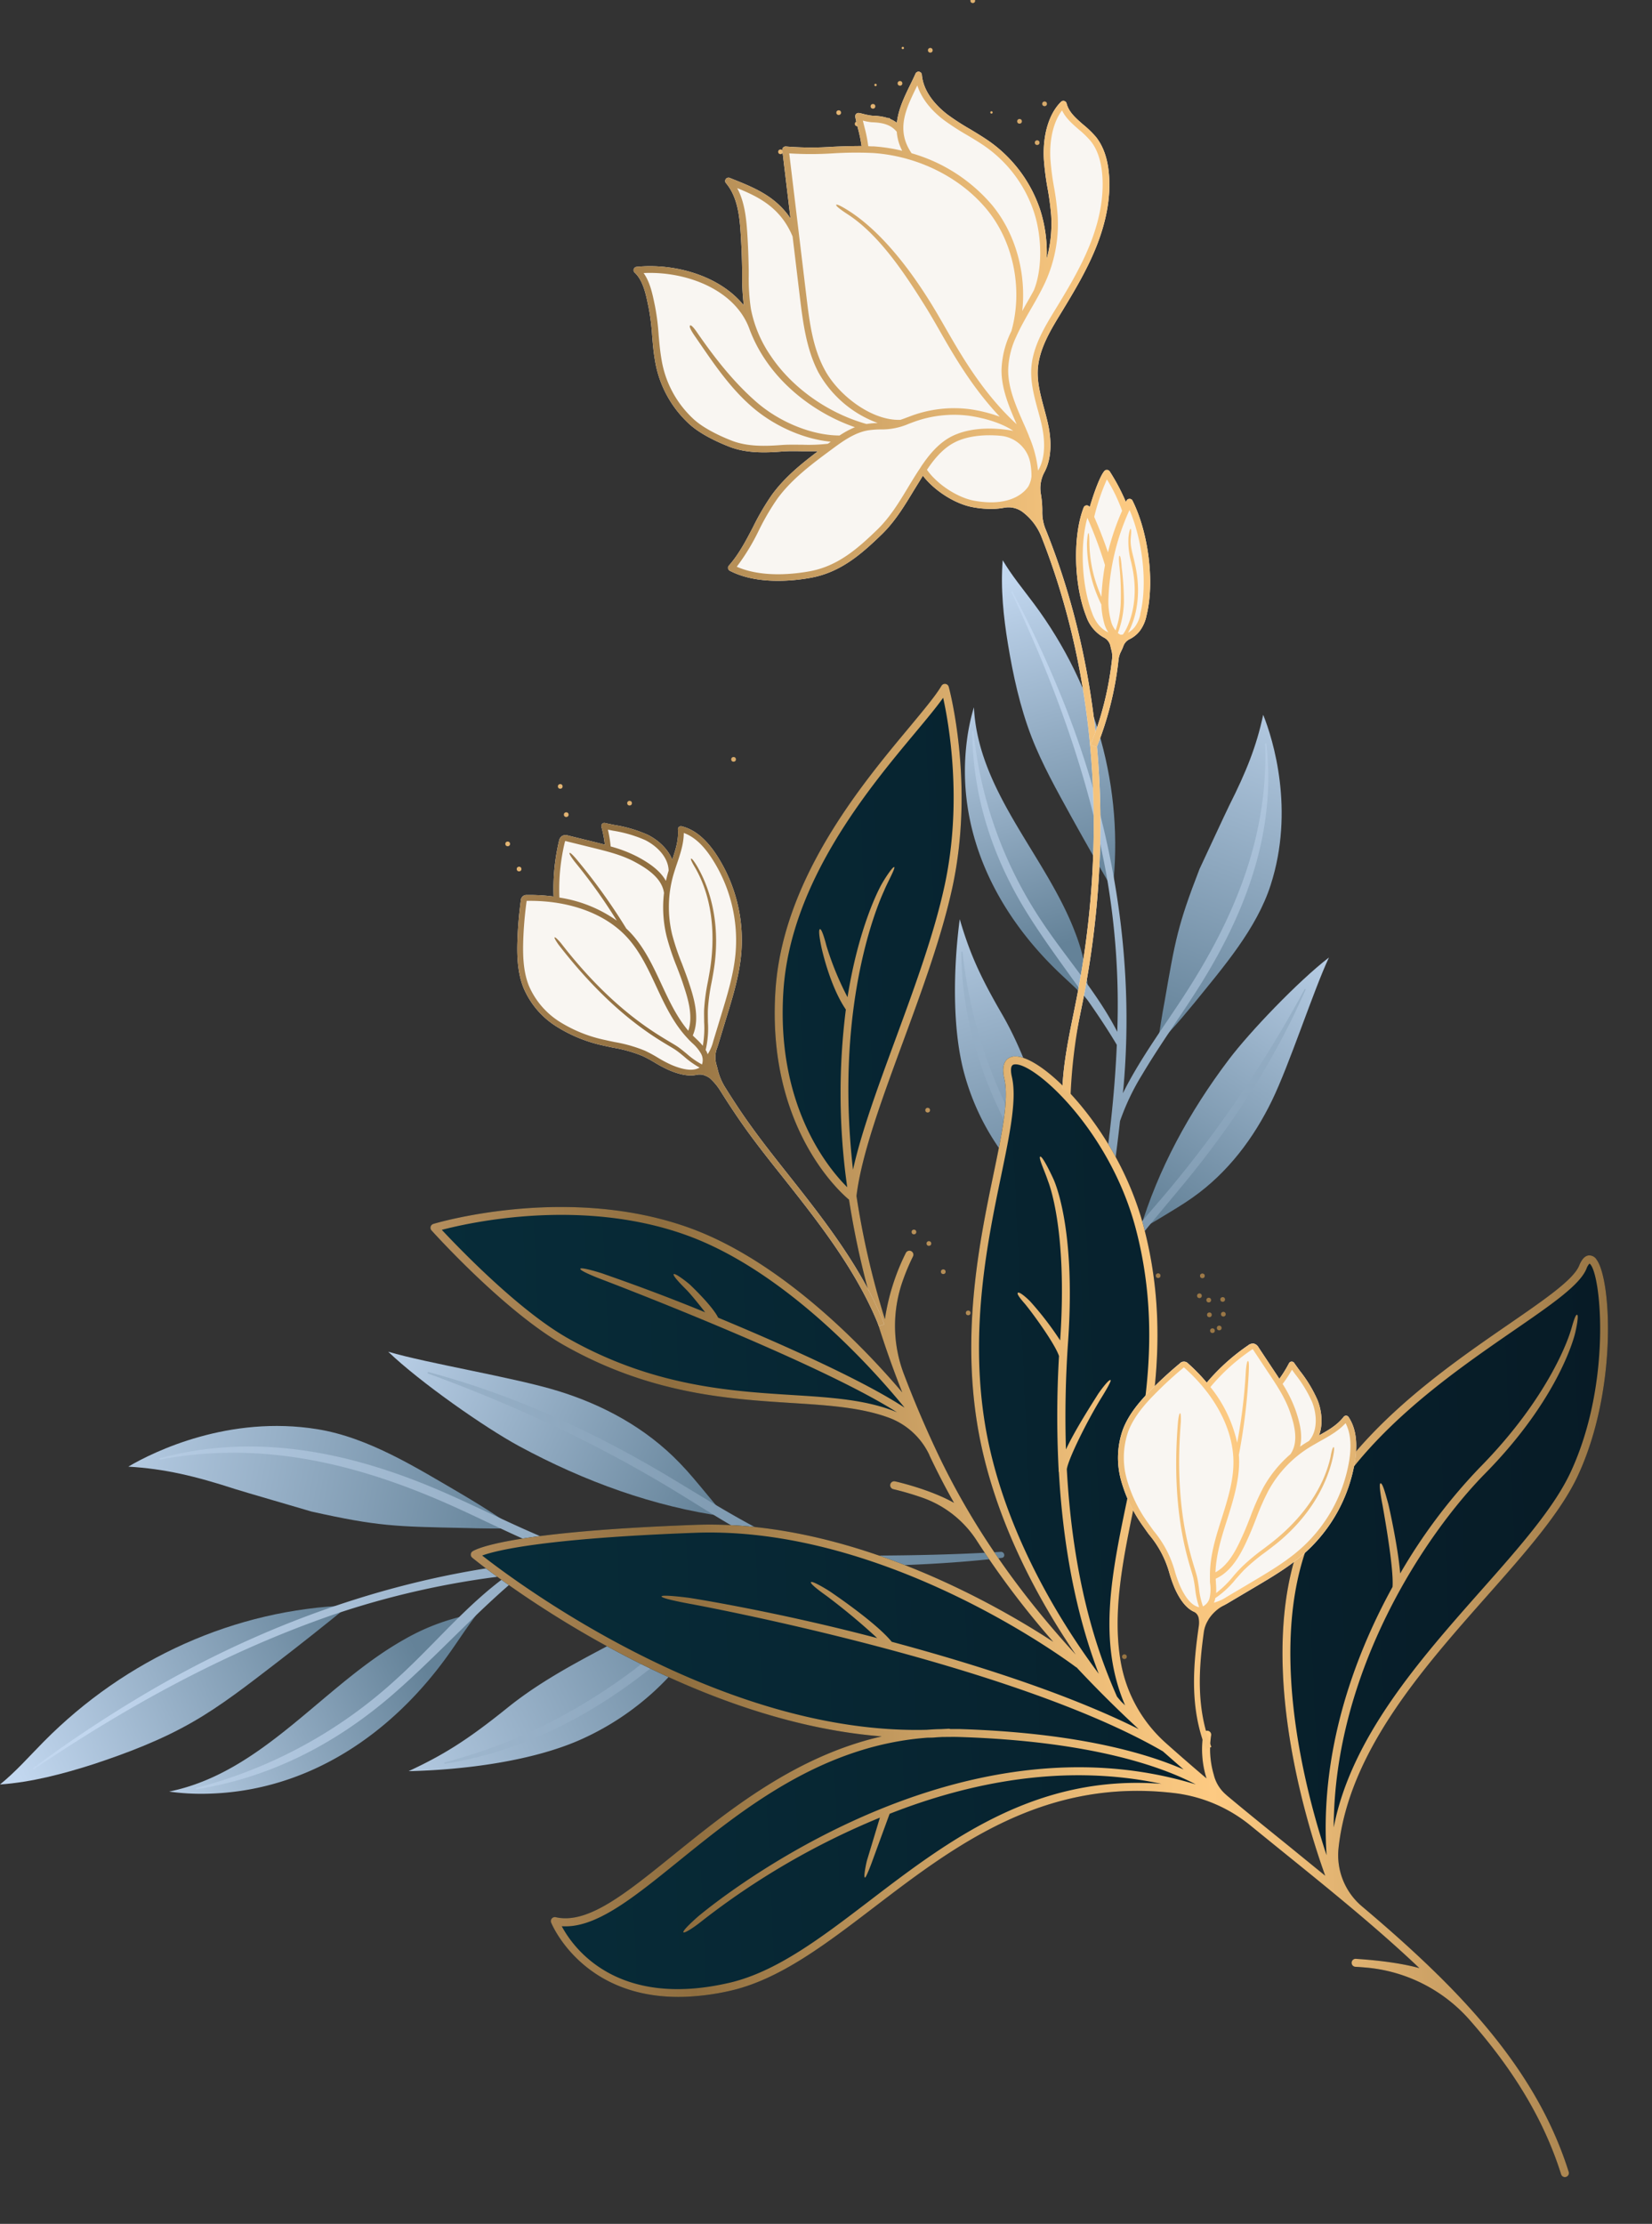 <svg id="Header_BG" data-name="Header BG" xmlns="http://www.w3.org/2000/svg" xmlns:xlink="http://www.w3.org/1999/xlink" viewBox="0 0 547 736"><rect x="0" y="0" width="547" height="736" fill="#333333" stroke="none"/><defs><style>.cls-1{fill:url(#linear-gradient);}.cls-2{fill:url(#linear-gradient-2);}.cls-3{fill:url(#linear-gradient-3);}.cls-4{fill:url(#linear-gradient-4);}.cls-5{fill:url(#linear-gradient-5);}.cls-6{fill:url(#linear-gradient-6);}.cls-7{fill:url(#linear-gradient-7);}.cls-8{fill:url(#linear-gradient-8);}.cls-9{fill:url(#linear-gradient-9);}.cls-10{fill:url(#linear-gradient-10);}.cls-11{fill:url(#linear-gradient-11);}.cls-12{fill:url(#linear-gradient-12);}.cls-13{fill:url(#linear-gradient-13);}.cls-14{fill:url(#linear-gradient-14);}.cls-15{fill:url(#linear-gradient-15);}.cls-16{fill:url(#linear-gradient-16);}.cls-17{fill:url(#linear-gradient-17);}.cls-18{fill:url(#linear-gradient-18);}.cls-19{fill:url(#linear-gradient-19);}.cls-20{fill:url(#linear-gradient-20);}.cls-21{fill:url(#linear-gradient-21);}.cls-22{fill:url(#linear-gradient-22);}.cls-23{fill:url(#linear-gradient-23);}.cls-24{fill:url(#linear-gradient-24);}.cls-25{fill:url(#linear-gradient-25);}.cls-26{fill:url(#linear-gradient-26);}.cls-27{fill:url(#linear-gradient-27);}.cls-28{fill:url(#linear-gradient-28);}.cls-29{fill:url(#linear-gradient-29);}.cls-30{fill:url(#linear-gradient-30);}.cls-31{fill:url(#linear-gradient-31);}.cls-32{fill:url(#linear-gradient-32);}.cls-33{fill:url(#linear-gradient-33);}.cls-34{fill:url(#linear-gradient-34);}.cls-35{fill:url(#linear-gradient-35);}.cls-36{fill:url(#linear-gradient-36);}.cls-37{fill:url(#linear-gradient-37);}.cls-38{fill:url(#linear-gradient-38);}.cls-39{fill:url(#linear-gradient-39);}.cls-40{fill:url(#linear-gradient-40);}.cls-41{fill:url(#linear-gradient-41);}.cls-42{fill:url(#linear-gradient-42);}.cls-43{fill:url(#linear-gradient-43);}.cls-44{fill:url(#linear-gradient-44);}.cls-45{fill:url(#linear-gradient-45);}.cls-46{fill:url(#linear-gradient-46);}.cls-47{fill:url(#linear-gradient-47);}.cls-48{fill:url(#linear-gradient-48);}.cls-49{fill:url(#linear-gradient-49);}.cls-50{fill:url(#linear-gradient-50);}.cls-51{fill:url(#linear-gradient-51);}.cls-52{fill:url(#linear-gradient-52);}.cls-53{fill:url(#linear-gradient-53);}.cls-54{fill:url(#linear-gradient-54);}.cls-55{fill:url(#linear-gradient-55);}.cls-56{fill:url(#linear-gradient-56);}.cls-57{fill:url(#linear-gradient-57);}.cls-58{fill:url(#linear-gradient-58);}.cls-59{fill:url(#linear-gradient-59);}.cls-60{fill:url(#linear-gradient-60);}.cls-61{fill:url(#linear-gradient-61);}.cls-62{fill:url(#linear-gradient-62);}.cls-63{fill:url(#linear-gradient-63);}.cls-64{fill:url(#linear-gradient-64);}.cls-65{fill:url(#linear-gradient-65);}.cls-66{fill:url(#linear-gradient-66);}.cls-67{fill:url(#linear-gradient-67);}.cls-68{fill:url(#linear-gradient-68);}.cls-69{fill:url(#linear-gradient-69);}.cls-70{fill:#f9f6f2;}.cls-71{fill:url(#linear-gradient-70);}.cls-72{fill:url(#linear-gradient-71);}.cls-73{fill:url(#linear-gradient-72);}.cls-74{fill:url(#linear-gradient-73);}</style><linearGradient id="linear-gradient" x1="-504.54" y1="-399.42" x2="588.86" y2="239.83" gradientTransform="translate(-10.03 -26.51)" gradientUnits="userSpaceOnUse"><stop offset="0" stop-color="#b48e5d"/><stop offset="0.19" stop-color="#8f6e3f"/><stop offset="0.38" stop-color="#c79d61"/><stop offset="0.54" stop-color="#eebe79"/><stop offset="0.63" stop-color="#fdca82"/><stop offset="0.7" stop-color="#ebbb77"/><stop offset="0.86" stop-color="#be955c"/><stop offset="1" stop-color="#8f6e3f"/></linearGradient><linearGradient id="linear-gradient-2" x1="-495.41" y1="-414.97" x2="597.95" y2="224.26" gradientTransform="translate(-10.44 -27.43)" xlink:href="#linear-gradient"/><linearGradient id="linear-gradient-3" x1="-493.13" y1="-408.88" x2="600.17" y2="230.31" gradientTransform="translate(-10.17 -27.53)" xlink:href="#linear-gradient"/><linearGradient id="linear-gradient-4" x1="-500.78" y1="-401.41" x2="592.55" y2="237.8" gradientTransform="translate(-9.83 -27.2)" xlink:href="#linear-gradient"/><linearGradient id="linear-gradient-5" x1="-104.73" y1="-169.64" x2="441.95" y2="149.97" gradientTransform="translate(-9.97 -26.93)" xlink:href="#linear-gradient"/><linearGradient id="linear-gradient-6" x1="-101.06" y1="-165.65" x2="445.61" y2="153.96" gradientTransform="translate(-9.79 -27.1)" xlink:href="#linear-gradient"/><linearGradient id="linear-gradient-7" x1="-97.74" y1="-164.2" x2="448.99" y2="155.44" gradientTransform="translate(-9.73 -27.25)" xlink:href="#linear-gradient"/><linearGradient id="linear-gradient-8" x1="-97.73" y1="-169.8" x2="448.99" y2="149.83" gradientTransform="translate(-9.98 -27.25)" xlink:href="#linear-gradient"/><linearGradient id="linear-gradient-9" x1="-100.66" y1="-169" x2="446" y2="150.61" gradientTransform="translate(-9.94 -27.11)" xlink:href="#linear-gradient"/><linearGradient id="linear-gradient-10" x1="-101.63" y1="-179.82" x2="445.09" y2="139.81" gradientTransform="translate(-10.43 -27.06)" xlink:href="#linear-gradient"/><linearGradient id="linear-gradient-11" x1="-118.79" y1="-151.28" x2="427.94" y2="168.36" gradientTransform="translate(-9.13 -26.32)" xlink:href="#linear-gradient"/><linearGradient id="linear-gradient-12" x1="-118.36" y1="-148.87" x2="428.31" y2="170.73" gradientTransform="translate(-9.02 -26.34)" xlink:href="#linear-gradient"/><linearGradient id="linear-gradient-13" x1="-122.36" y1="-152.47" x2="424.36" y2="167.16" gradientTransform="translate(-9.18 -26.16)" xlink:href="#linear-gradient"/><linearGradient id="linear-gradient-14" x1="-63.69" y1="-169.02" x2="483.04" y2="150.61" gradientTransform="translate(-9.98 -28.78)" xlink:href="#linear-gradient"/><linearGradient id="linear-gradient-15" x1="-92.02" y1="-191.63" x2="454.65" y2="127.98" gradientTransform="translate(-10.97 -27.48)" xlink:href="#linear-gradient"/><linearGradient id="linear-gradient-16" x1="-86.98" y1="-173.16" x2="459.74" y2="146.48" gradientTransform="translate(-10.14 -27.73)" xlink:href="#linear-gradient"/><linearGradient id="linear-gradient-17" x1="-85.81" y1="-171.23" x2="460.91" y2="148.41" gradientTransform="translate(-10.06 -27.78)" xlink:href="#linear-gradient"/><linearGradient id="linear-gradient-18" x1="-488.18" y1="-427.37" x2="605.2" y2="211.87" gradientTransform="translate(-10.92 -27.89)" xlink:href="#linear-gradient"/><linearGradient id="linear-gradient-19" x1="-494.41" y1="-416.63" x2="598.92" y2="222.58" gradientTransform="translate(-10.38 -27.72)" xlink:href="#linear-gradient"/><linearGradient id="linear-gradient-20" x1="-491.68" y1="-421.24" x2="601.62" y2="217.95" gradientTransform="translate(-9.84 -29.19)" xlink:href="#linear-gradient"/><linearGradient id="linear-gradient-21" x1="-493.47" y1="-418.2" x2="599.84" y2="221" gradientTransform="translate(-9.52 -29.44)" xlink:href="#linear-gradient"/><linearGradient id="linear-gradient-22" x1="-486.51" y1="-430.27" x2="606.9" y2="208.98" gradientTransform="translate(-10.17 -29.56)" xlink:href="#linear-gradient"/><linearGradient id="linear-gradient-23" x1="-477.51" y1="-445.53" x2="615.82" y2="193.68" gradientTransform="translate(-11.64 -28.54)" xlink:href="#linear-gradient"/><linearGradient id="linear-gradient-24" x1="-514.8" y1="-381.74" x2="578.52" y2="257.46" gradientTransform="translate(-9.46 -25.63)" xlink:href="#linear-gradient"/><linearGradient id="linear-gradient-25" x1="-528.27" y1="-358.71" x2="565.06" y2="280.5" gradientTransform="translate(-8.15 -25.53)" xlink:href="#linear-gradient"/><linearGradient id="linear-gradient-26" x1="-504.71" y1="-399" x2="588.62" y2="240.2" gradientTransform="translate(-9.85 -26.78)" xlink:href="#linear-gradient"/><linearGradient id="linear-gradient-27" x1="-504.42" y1="-399.56" x2="588.94" y2="239.67" gradientTransform="translate(-9.79 -26.95)" xlink:href="#linear-gradient"/><linearGradient id="linear-gradient-28" x1="-632.14" y1="-181.17" x2="461.26" y2="458.08" gradientTransform="translate(3.28 -27.11)" xlink:href="#linear-gradient"/><linearGradient id="linear-gradient-29" x1="-622.14" y1="-160.95" x2="471.26" y2="478.29" gradientTransform="translate(0.72 -21.34)" xlink:href="#linear-gradient"/><linearGradient id="linear-gradient-30" x1="-624.92" y1="-156.08" x2="468.41" y2="483.13" gradientTransform="translate(1.1 -21.51)" xlink:href="#linear-gradient"/><linearGradient id="linear-gradient-31" x1="-609.55" y1="-182.49" x2="483.85" y2="456.76" gradientTransform="translate(-0.11 -22.14)" xlink:href="#linear-gradient"/><linearGradient id="linear-gradient-32" x1="-613.25" y1="-176.13" x2="480.14" y2="463.11" gradientTransform="translate(0.31 -22.22)" xlink:href="#linear-gradient"/><linearGradient id="linear-gradient-33" x1="-606.57" y1="-187.44" x2="486.75" y2="451.76" gradientTransform="translate(0.16 -23.17)" xlink:href="#linear-gradient"/><linearGradient id="linear-gradient-34" x1="-592.07" y1="-212.39" x2="501.33" y2="426.86" gradientTransform="translate(-0.46 -24.73)" xlink:href="#linear-gradient"/><linearGradient id="linear-gradient-35" x1="-645.09" y1="-159.02" x2="448.31" y2="480.23" gradientTransform="translate(4.82 -27.5)" xlink:href="#linear-gradient"/><linearGradient id="linear-gradient-36" x1="-664.11" y1="-126.35" x2="429.22" y2="512.85" gradientTransform="translate(6.62 -27.25)" xlink:href="#linear-gradient"/><linearGradient id="linear-gradient-37" x1="-664.71" y1="-125.47" x2="428.69" y2="513.78" gradientTransform="translate(6.8 -27.47)" xlink:href="#linear-gradient"/><linearGradient id="linear-gradient-38" x1="-667.7" y1="-120.2" x2="425.63" y2="519" gradientTransform="translate(7.22 -27.67)" xlink:href="#linear-gradient"/><linearGradient id="linear-gradient-39" x1="-671.85" y1="-113.1" x2="421.48" y2="526.11" gradientTransform="translate(7.84 -28.03)" xlink:href="#linear-gradient"/><linearGradient id="linear-gradient-40" x1="-656.13" y1="-161.6" x2="437.23" y2="477.63" gradientTransform="translate(7.26 -31.6)" xlink:href="#linear-gradient"/><linearGradient id="linear-gradient-41" x1="-660.95" y1="-153.28" x2="432.38" y2="485.92" gradientTransform="translate(7.35 -30.86)" xlink:href="#linear-gradient"/><linearGradient id="linear-gradient-42" x1="-660.69" y1="-153.87" x2="432.71" y2="485.37" gradientTransform="translate(7.73 -31.61)" xlink:href="#linear-gradient"/><linearGradient id="linear-gradient-43" x1="-659.45" y1="-155.85" x2="433.88" y2="483.36" gradientTransform="translate(7.72 -31.82)" xlink:href="#linear-gradient"/><linearGradient id="linear-gradient-44" x1="-664.93" y1="-146.65" x2="428.48" y2="492.6" gradientTransform="translate(8.18 -31.65)" xlink:href="#linear-gradient"/><linearGradient id="linear-gradient-45" x1="-660.71" y1="-153.69" x2="432.62" y2="485.51" gradientTransform="translate(7.66 -31.47)" xlink:href="#linear-gradient"/><linearGradient id="linear-gradient-46" x1="-661.56" y1="-152.21" x2="431.76" y2="486.99" gradientTransform="translate(7.94 -31.82)" xlink:href="#linear-gradient"/><linearGradient id="linear-gradient-47" x1="-662.78" y1="-150.22" x2="430.58" y2="489.01" gradientTransform="translate(7.95 -31.61)" xlink:href="#linear-gradient"/><linearGradient id="linear-gradient-48" x1="-663.98" y1="-148.21" x2="429.4" y2="491.03" gradientTransform="translate(8.15 -31.75)" xlink:href="#linear-gradient"/><linearGradient id="linear-gradient-49" x1="-710.55" y1="-46.98" x2="382.81" y2="592.25" gradientTransform="translate(13 -30.24)" xlink:href="#linear-gradient"/><linearGradient id="linear-gradient-50" x1="-715.96" y1="-37.73" x2="377.41" y2="601.5" gradientTransform="translate(13.36 -29.9)" xlink:href="#linear-gradient"/><linearGradient id="linear-gradient-51" x1="-715.17" y1="-39.16" x2="378.23" y2="600.09" gradientTransform="translate(12.95 -29.31)" xlink:href="#linear-gradient"/><linearGradient id="linear-gradient-52" x1="-685.56" y1="-89.72" x2="407.8" y2="549.51" gradientTransform="translate(10.88 -31)" xlink:href="#linear-gradient"/><linearGradient id="linear-gradient-53" x1="-677.25" y1="-104.03" x2="416.16" y2="535.23" gradientTransform="translate(8.43 -28.11)" xlink:href="#linear-gradient"/><linearGradient id="linear-gradient-54" x1="-652.81" y1="-145.8" x2="440.58" y2="493.45" gradientTransform="translate(4.78 -26.01)" xlink:href="#linear-gradient"/><linearGradient id="linear-gradient-55" x1="-500.91" y1="-405.54" x2="592.44" y2="233.68" gradientTransform="translate(-10.11 -27.02)" xlink:href="#linear-gradient"/><linearGradient id="linear-gradient-56" x1="-2619.85" y1="5.56" x2="-2690.77" y2="100.13" gradientTransform="matrix(-1, 0.06, -0.06, -1, -2232.82, 568.05)" gradientUnits="userSpaceOnUse"><stop offset="0" stop-color="#648298"/><stop offset="0.99" stop-color="#c2d7ef"/></linearGradient><linearGradient id="linear-gradient-57" x1="-2629.21" y1="62.85" x2="-2683.65" y2="189.89" xlink:href="#linear-gradient-56"/><linearGradient id="linear-gradient-58" x1="-2583.56" y1="10.08" x2="-2554.33" y2="130.97" xlink:href="#linear-gradient-56"/><linearGradient id="linear-gradient-59" x1="-2589.27" y1="99.71" x2="-2566.5" y2="192.53" xlink:href="#linear-gradient-56"/><linearGradient id="linear-gradient-60" x1="-2610.79" y1="119.01" x2="-2588.4" y2="224.87" xlink:href="#linear-gradient-56"/><linearGradient id="linear-gradient-61" x1="267.84" y1="786.51" x2="328.55" y2="510.25" gradientTransform="translate(-78.02 -204.76) rotate(-14.84)" xlink:href="#linear-gradient-56"/><linearGradient id="linear-gradient-62" x1="-804.25" y1="-1254.88" x2="-884.48" y2="-1147.92" gradientTransform="translate(-819.94 1546.53) rotate(77.89)" xlink:href="#linear-gradient-56"/><linearGradient id="linear-gradient-63" x1="-814.84" y1="-1190.08" x2="-876.42" y2="-1046.39" gradientTransform="translate(-819.94 1546.53) rotate(77.89)" xlink:href="#linear-gradient-56"/><linearGradient id="linear-gradient-64" x1="-763.22" y1="-1249.77" x2="-730.15" y2="-1113.03" gradientTransform="translate(-819.94 1546.53) rotate(77.89)" xlink:href="#linear-gradient-56"/><linearGradient id="linear-gradient-65" x1="-769.67" y1="-1148.39" x2="-743.92" y2="-1043.4" gradientTransform="translate(-819.94 1546.53) rotate(77.89)" xlink:href="#linear-gradient-56"/><linearGradient id="linear-gradient-66" x1="-794.01" y1="-1126.57" x2="-768.68" y2="-1006.82" gradientTransform="translate(-819.94 1546.53) rotate(77.89)" xlink:href="#linear-gradient-56"/><linearGradient id="linear-gradient-67" x1="-1764.08" y1="1672.25" x2="-1695.42" y2="1359.78" gradientTransform="matrix(-0.4, -0.92, 0.92, -0.4, -1909.07, -467.09)" xlink:href="#linear-gradient-56"/><linearGradient id="linear-gradient-68" x1="136.14" y1="505.68" x2="524.23" y2="505.68" gradientTransform="translate(-12.6 -13.53) rotate(-2.57)" gradientUnits="userSpaceOnUse"><stop offset="0" stop-color="#072c39"/><stop offset="1" stop-color="#071b26"/></linearGradient><linearGradient id="linear-gradient-69" x1="136.83" y1="505.68" x2="533.56" y2="505.68" gradientTransform="translate(-12.6 -13.53) rotate(-2.57)" xlink:href="#linear-gradient"/><linearGradient id="linear-gradient-70" x1="98.31" y1="221.59" x2="555.21" y2="221.59" gradientTransform="translate(-12.6 -13.53) rotate(-2.57)" xlink:href="#linear-gradient"/><linearGradient id="linear-gradient-71" x1="61.16" y1="436.95" x2="518.04" y2="436.95" gradientTransform="matrix(0.98, -0.2, 0.2, 0.98, -46.73, -159.81)" xlink:href="#linear-gradient"/><linearGradient id="linear-gradient-72" x1="136.83" y1="380.41" x2="533.56" y2="380.41" gradientTransform="translate(-12.6 -13.53) rotate(-2.57)" xlink:href="#linear-gradient"/><linearGradient id="linear-gradient-73" x1="148.24" y1="543.56" x2="544.97" y2="543.56" gradientTransform="translate(-12.6 -13.53) rotate(-2.57)" xlink:href="#linear-gradient"/></defs><title>flower-right</title><g id="_Group_" data-name="&lt;Group&gt;"><circle id="_Path_" data-name="&lt;Path&gt;" class="cls-1" cx="277.7" cy="37.27" r="0.78" transform="translate(-1.39 12.5) rotate(-2.57)"/><circle id="_Path_2" data-name="&lt;Path&gt;" class="cls-2" cx="298" cy="27.58" r="0.78" transform="translate(-0.94 13.4) rotate(-2.57)"/><circle id="_Path_3" data-name="&lt;Path&gt;" class="cls-3" cx="300.51" cy="33.53" r="0.78" transform="translate(-1.2 13.52) rotate(-2.57)"/><circle id="_Path_4" data-name="&lt;Path&gt;" class="cls-4" cx="293.22" cy="41.35" r="0.78" transform="translate(-1.56 13.2) rotate(-2.57)"/><circle id="_Path_5" data-name="&lt;Path&gt;" class="cls-5" cx="287.23" cy="38.41" r="0.39" transform="translate(-1.43 12.93) rotate(-2.57)"/><circle id="_Path_6" data-name="&lt;Path&gt;" class="cls-6" cx="291.07" cy="42.23" r="0.39" transform="translate(-1.6 13.1) rotate(-2.57)"/><circle id="_Path_7" data-name="&lt;Path&gt;" class="cls-7" cx="294.49" cy="43.55" r="0.39" transform="translate(-1.66 13.26) rotate(-2.57)"/><circle id="_Path_8" data-name="&lt;Path&gt;" class="cls-8" cx="294.24" cy="37.95" r="0.39" transform="matrix(1, -0.04, 0.04, 1, -1.41, 13.24)"/><circle id="_Path_9" data-name="&lt;Path&gt;" class="cls-9" cx="291.31" cy="38.86" r="0.39" transform="translate(-1.45 13.11) rotate(-2.57)"/><circle id="_Path_10" data-name="&lt;Path&gt;" class="cls-10" cx="289.9" cy="28.11" r="0.39" transform="translate(-0.97 13.04) rotate(-2.57)"/><circle id="_Path_11" data-name="&lt;Path&gt;" class="cls-11" cx="274.04" cy="57.41" r="0.39" transform="translate(-2.3 12.35) rotate(-2.57)"/><circle id="_Path_12" data-name="&lt;Path&gt;" class="cls-12" cx="274.54" cy="59.77" r="0.39" transform="translate(-2.41 12.38) rotate(-2.57)"/><circle id="_Path_13" data-name="&lt;Path&gt;" class="cls-13" cx="270.42" cy="56.37" r="0.39" transform="translate(-2.26 12.19) rotate(-2.57)"/><circle id="_Path_14" data-name="&lt;Path&gt;" class="cls-14" cx="328.29" cy="37.2" r="0.39" transform="translate(-1.34 14.77) rotate(-2.57)"/><circle id="_Path_15" data-name="&lt;Path&gt;" class="cls-15" cx="298.93" cy="15.87" r="0.39" transform="translate(-0.41 13.43) rotate(-2.57)"/><circle id="_Path_16" data-name="&lt;Path&gt;" class="cls-16" cx="304.83" cy="34.12" r="0.39" transform="translate(-1.22 13.71) rotate(-2.57)"/><circle id="_Path_17" data-name="&lt;Path&gt;" class="cls-17" cx="306.09" cy="36" r="0.39" transform="translate(-1.31 13.77) rotate(-2.57)"/><circle id="_Path_18" data-name="&lt;Path&gt;" class="cls-18" cx="308.04" cy="16.63" r="0.78" transform="translate(-0.44 13.84) rotate(-2.57)"/><circle id="_Path_19" data-name="&lt;Path&gt;" class="cls-19" cx="304.6" cy="28.85" r="0.78" transform="translate(-0.99 13.7) rotate(-2.57)"/><circle id="_Path_20" data-name="&lt;Path&gt;" class="cls-20" cx="337.58" cy="40.14" r="0.78" transform="translate(-1.46 15.19) rotate(-2.57)"/><circle id="_Path_21" data-name="&lt;Path&gt;" class="cls-21" cx="343.42" cy="47.2" r="0.78" transform="translate(-1.77 15.46) rotate(-2.57)"/><circle id="_Path_22" data-name="&lt;Path&gt;" class="cls-22" cx="345.69" cy="32.65" r="0.78" transform="matrix(1, -0.04, 0.04, 1, -1.12, 15.54)"/><circle id="_Path_23" data-name="&lt;Path&gt;" class="cls-23" cx="322.1" cy="0.23" r="0.78" transform="translate(0.31 14.45) rotate(-2.57)"/><circle id="_Path_24" data-name="&lt;Path&gt;" class="cls-24" cx="258.44" cy="50.23" r="0.78" transform="translate(-1.99 11.65) rotate(-2.57)"/><circle id="_Path_25" data-name="&lt;Path&gt;" class="cls-25" cx="256.89" cy="79.57" r="0.78" transform="translate(-3.31 11.61) rotate(-2.57)"/><circle id="_Path_26" data-name="&lt;Path&gt;" class="cls-26" cx="283.81" cy="40.99" r="0.78" transform="translate(-1.55 12.78) rotate(-2.57)"/><circle id="_Path_27" data-name="&lt;Path&gt;" class="cls-27" cx="287.8" cy="42.38" r="0.78" transform="translate(-1.61 12.96) rotate(-2.57)"/><circle id="_Path_28" data-name="&lt;Path&gt;" class="cls-28" cx="297.73" cy="333.45" r="0.78" transform="translate(-14.66 13.69) rotate(-2.57)"/><circle id="_Path_29" data-name="&lt;Path&gt;" class="cls-29" cx="168.11" cy="279.29" r="0.78" transform="translate(-12.36 7.82) rotate(-2.57)"/><circle id="_Path_30" data-name="&lt;Path&gt;" class="cls-30" cx="171.88" cy="287.61" r="0.78" transform="translate(-12.73 8) rotate(-2.57)"/><circle id="_Path_31" data-name="&lt;Path&gt;" class="cls-31" cx="185.51" cy="260.26" r="0.78" transform="translate(-11.49 8.59) rotate(-2.57)"/><circle id="_Path_32" data-name="&lt;Path&gt;" class="cls-32" cx="187.5" cy="269.61" r="0.78" transform="translate(-11.91 8.68) rotate(-2.57)"/><circle id="_Path_33" data-name="&lt;Path&gt;" class="cls-33" cx="208.47" cy="265.81" r="0.78" transform="translate(-11.72 9.62) rotate(-2.57)"/><circle id="_Path_34" data-name="&lt;Path&gt;" class="cls-34" cx="242.9" cy="251.31" r="0.78" transform="translate(-11.03 11.15) rotate(-2.57)"/><circle id="_Path_35" data-name="&lt;Path&gt;" class="cls-35" cx="307.18" cy="367.41" r="0.78" transform="translate(-16.18 14.15) rotate(-2.57)"/><circle id="_Path_36" data-name="&lt;Path&gt;" class="cls-36" cx="302.63" cy="407.72" r="0.78" transform="translate(-17.99 13.99) rotate(-2.57)"/><circle id="_Path_37" data-name="&lt;Path&gt;" class="cls-37" cx="307.59" cy="411.53" r="0.78" transform="translate(-18.16 14.22) rotate(-2.57)"/><circle id="_Path_38" data-name="&lt;Path&gt;" class="cls-38" cx="312.34" cy="420.87" r="0.78" transform="translate(-18.57 14.44) rotate(-2.57)"/><circle id="_Path_39" data-name="&lt;Path&gt;" class="cls-39" cx="320.59" cy="434.51" r="0.78" transform="translate(-19.17 14.82) rotate(-2.57)"/><circle id="_Path_40" data-name="&lt;Path&gt;" class="cls-40" cx="399.77" cy="419.88" r="0.78" transform="matrix(1, -0.04, 0.04, 1, -18.44, 18.36)"/><circle id="_Path_41" data-name="&lt;Path&gt;" class="cls-41" cx="383.49" cy="422.18" r="0.78" transform="translate(-18.56 17.63) rotate(-2.57)"/><circle id="_Path_42" data-name="&lt;Path&gt;" class="cls-42" cx="400.24" cy="430.26" r="0.78" transform="translate(-18.9 18.39) rotate(-2.57)"/><circle id="_Path_43" data-name="&lt;Path&gt;" class="cls-43" cx="404.86" cy="430.05" r="0.78" transform="translate(-18.89 18.6) rotate(-2.57)"/><circle id="_Path_44" data-name="&lt;Path&gt;" class="cls-44" cx="401.48" cy="440.38" r="0.78" transform="translate(-19.36 18.46) rotate(-2.57)"/><circle id="_Path_45" data-name="&lt;Path&gt;" class="cls-45" cx="397.16" cy="428.83" r="0.78" transform="translate(-18.84 18.25) rotate(-2.57)"/><circle id="_Path_46" data-name="&lt;Path&gt;" class="cls-46" cx="405.08" cy="434.93" r="0.78" transform="translate(-19.11 18.61) rotate(-2.57)"/><circle id="_Path_47" data-name="&lt;Path&gt;" class="cls-47" cx="400.46" cy="435.13" r="0.78" transform="translate(-19.12 18.41) rotate(-2.57)"/><circle id="_Path_48" data-name="&lt;Path&gt;" class="cls-48" cx="403.71" cy="439.49" r="0.78" transform="translate(-19.31 18.56) rotate(-2.57)"/><circle id="_Path_49" data-name="&lt;Path&gt;" class="cls-49" cx="372.33" cy="548.28" r="0.78" transform="translate(-24.23 17.26) rotate(-2.57)"/><circle id="_Path_50" data-name="&lt;Path&gt;" class="cls-50" cx="365.06" cy="556.57" r="0.78" transform="translate(-24.61 16.94) rotate(-2.57)"/><circle id="_Path_51" data-name="&lt;Path&gt;" class="cls-51" cx="351.6" cy="547.65" r="0.78" transform="translate(-24.22 16.33) rotate(-2.57)"/><circle id="_Path_52" data-name="&lt;Path&gt;" class="cls-52" cx="388.34" cy="500.76" r="0.78" transform="translate(-22.08 17.93) rotate(-2.57)"/><circle id="_Path_53" data-name="&lt;Path&gt;" class="cls-53" cx="322.74" cy="447.57" r="0.78" transform="translate(-19.76 14.93) rotate(-2.57)"/><circle id="_Path_54" data-name="&lt;Path&gt;" class="cls-54" cx="274.13" cy="367.32" r="0.78" transform="translate(-16.21 12.67) rotate(-2.57)"/><circle id="_Path_55" data-name="&lt;Path&gt;" class="cls-55" cx="289.05" cy="35.19" r="0.78" transform="translate(-1.29 13) rotate(-2.57)"/><g id="_Group_2" data-name="&lt;Group&gt;"><g id="_Group_3" data-name="&lt;Group&gt;"><g id="_Group_4" data-name="&lt;Group&gt;"><g id="_Group_5" data-name="&lt;Group&gt;"><g id="_Group_6" data-name="&lt;Group&gt;"><g id="_Group_7" data-name="&lt;Group&gt;"><path class="cls-56" d="M377.42,407.14c6-20.06,16.27-39.06,29.54-56.58,6.86-9.06,22.85-25.8,33.07-33.67-5.19,11.08-13,35.3-18.91,47.43S406.74,388,394.8,396.4c-3.09,2.18-6.38,4.13-9.64,6.11-4,2.4-7.74,4.63-7.74,4.63"/></g></g><g id="_Group_8" data-name="&lt;Group&gt;"><g id="_Group_9" data-name="&lt;Group&gt;"><path class="cls-57" d="M383.34,345.67q.48-3.6,1.05-7.19t1.24-7.16c3.5-20.13,4.29-25,11.54-43.7.94-2,8.89-19.13,9.86-21.06,5.54-11,9-19.49,11.23-30,3.3,8.19,10.47,31.54,2.47,56.35-4.67,14.48-15.54,27-25.37,39.14-1.26,1.53-2.54,3.07-3.84,4.6q-3.91,4.59-8.19,9"/></g></g><g id="_Group_10" data-name="&lt;Group&gt;"><g id="_Group_11" data-name="&lt;Group&gt;"><path class="cls-58" d="M353.28,402.93q0-3.08-.17-6.16c-.52-10.53-4.92-20.86-8.39-30.84-3.59-10.32-7.36-20.69-12.94-30.29-7.65-13.16-10.81-20.62-14-31.43-2.07,15.79-2.68,36.64,1.76,52A79.87,79.87,0,0,0,347,397.17c2.3,2.15,4.6,4.35,6.79,6.62"/></g></g><g id="_Group_12" data-name="&lt;Group&gt;"><g id="_Group_13" data-name="&lt;Group&gt;"><path class="cls-59" d="M322.48,234.08c1.38,28.1,24,49.29,33.57,74.68a63.74,63.74,0,0,1,4.35,22.16l-.15.14c-2-2-4-4-6.09-5.9-1.31-1.23-2.63-2.45-3.92-3.69-21.12-20.34-33.86-47.26-30.08-76.44a67.59,67.59,0,0,1,2.32-10.95"/></g></g><g id="_Group_14" data-name="&lt;Group&gt;"><g id="_Group_15" data-name="&lt;Group&gt;"><path class="cls-60" d="M368.37,294.31q-7-12-13.69-24.08c-4.73-8.61-9.64-17.32-13.14-26.38-3.82-9.91-6.09-20.38-7.8-30.74-1.44-8.74-2.49-18.44-1.73-27.7,3,5.08,6.84,9.69,10.4,14.47,20.57,27.65,29.84,61.39,26,94.42"/></g></g></g></g></g><path id="_Path_56" data-name="&lt;Path&gt;" class="cls-61" d="M431.95,327.46a405.35,405.35,0,0,1-44.78,66.15c-8.42,10-17.74,20-24.06,31.6,2.87-18,5.72-36,7.74-54.17a77.9,77.9,0,0,1,7.39-15.48c6-10.1,12.92-19.59,19.14-29.53,15.16-24.23,25.23-50.84,21.94-79.81,0-.25-.42-.27-.41,0,1.08,30.75-10.23,57.65-26.66,83-6.19,9.55-13,18.78-18.45,28.77-.69,1.25-1.34,2.53-2,3.81.06-.67.15-1.33.21-2,3.76-42.35-3.39-84.83-18.65-124.42a381,381,0,0,0-18.13-39.61c-.12-.23-.46,0-.35.21,14.11,29.72,25.49,60.85,31.43,93.29a248.05,248.05,0,0,1,3.63,52.21c-6.62-13-16.83-24.26-24.88-36.38a137.74,137.74,0,0,1-22.72-63c0-.25-.41-.27-.41,0,.14,22,7,42.4,18.69,60.92,9.21,14.63,20.34,27.89,29.17,42.78-.41,9.68-1.24,19.34-2.37,29q-.15.95-.23,1.91c-1.49,12.41-3.41,24.85-5.47,37.38l-.33,2c-4.6-13-14-24.4-20.83-36.08-11.86-20.18-19.37-41.56-21.85-64.9,0-.25-.41-.27-.41,0,.12,22,6.85,42.81,17.53,61.95,8.07,14.45,18.44,27.82,24.88,43.14-3.51,21.59-6.7,43.22-7.48,65.11,0,1.13,1.64,1.12,1.74,0,1.6-17.84,4.24-35.54,7-53.21,7.93-14.5,18.76-26.73,29.28-39.42,16.5-19.89,30.62-41.37,41-65.08C432.4,327.43,432.08,327.22,431.95,327.46Z"/></g><g id="_Group_16" data-name="&lt;Group&gt;"><g id="_Group_17" data-name="&lt;Group&gt;"><g id="_Group_18" data-name="&lt;Group&gt;"><g id="_Group_19" data-name="&lt;Group&gt;"><g id="_Group_20" data-name="&lt;Group&gt;"><g id="_Group_21" data-name="&lt;Group&gt;"><path class="cls-62" d="M240.14,501.93c-23.46-3.27-46.45-11.52-68.31-23.35-11.31-6.12-32.76-21.13-43.29-31.22,13.27,3.91,41.69,8.51,56.26,13s28.91,12,40.36,23.93c3,3.08,5.71,6.42,8.48,9.74,3.36,4,6.5,7.87,6.5,7.87"/></g></g><g id="_Group_22" data-name="&lt;Group&gt;"><g id="_Group_23" data-name="&lt;Group&gt;"><path class="cls-63" d="M170.4,505.81q-4.11.08-8.22.05T154,505.7c-23.1-.48-28.72-.52-50.84-5.44-2.37-.72-22.91-6.67-25.24-7.43-13.28-4.31-23.33-6.72-35.43-7.44,8.6-5.09,33.47-17.1,62.59-12.39,17,2.75,32.83,12.76,48.1,21.67,1.92,1.15,3.87,2.31,5.8,3.51q5.8,3.59,11.45,7.62"/></g></g><g id="_Group_24" data-name="&lt;Group&gt;"><g id="_Group_25" data-name="&lt;Group&gt;"><path class="cls-64" d="M239.56,529.63q-3.44.55-6.85,1.24c-11.69,2.38-22.48,9.07-33,14.65-10.92,5.77-21.88,11.77-31.65,19.65-13.41,10.8-21.2,15.61-32.75,21,18-.39,41.43-3.26,57.88-10.86a90.34,90.34,0,0,0,41-37.7c2-2.94,4.08-5.89,6.24-8.73"/></g></g><g id="_Group_26" data-name="&lt;Group&gt;"><g id="_Group_27" data-name="&lt;Group&gt;"><path class="cls-65" d="M56,592.93c31.18-6.35,51-35.24,77.77-50.3a72.09,72.09,0,0,1,24-8.65l.18.14c-1.92,2.56-3.76,5.19-5.55,7.82-1.15,1.68-2.29,3.36-3.46,5-19.13,27.1-47.05,45.94-80.32,46.7A76.45,76.45,0,0,1,56,592.93"/></g></g><g id="_Group_28" data-name="&lt;Group&gt;"><g id="_Group_29" data-name="&lt;Group&gt;"><path class="cls-66" d="M115.53,531.32Q103.37,541.24,91,550.74c-8.82,6.76-17.71,13.74-27.25,19.19-10.43,6-21.75,10.29-33,14C21.14,587,10.48,589.85,0,590.58c5.17-4.17,9.67-9.31,14.41-14.1,27.4-27.72,63.54-43.86,101.14-45.16"/></g></g></g></g></g><path id="_Path_57" data-name="&lt;Path&gt;" class="cls-67" d="M141.73,454.57c28.54,10.44,55.64,23,81.61,38.77,12.65,7.7,25.4,16.41,39.44,21.5-20.64-.12-41.28-.24-61.89.6a88.12,88.12,0,0,1-18.57-5.61c-12.31-5-24.11-11.09-36.29-16.35C116.35,480.67,84.88,474,53,482.59c-.28.08-.23.51.06.46,34.2-6.46,66.21,1.59,97.35,15.63,11.73,5.29,23.21,11.3,35.32,15.71,1.52.55,3.05,1.07,4.6,1.55-.76,0-1.51.06-2.27.11-48,3-94.27,18.29-135.92,42.12a431,431,0,0,0-41.19,27c-.24.18,0,.52.29.36,30.82-20.85,63.68-38.9,98.94-51.08a280.57,280.57,0,0,1,57.76-13c-13.45,9.64-24.25,23-36.42,34A155.79,155.79,0,0,1,65,591.72c-.28.07-.23.5.06.46,24.57-3.92,46.2-15.1,64.92-31.31,14.79-12.8,27.71-27.51,42.84-39.93,10.89-1.19,21.84-1.92,32.85-2.31q1.08,0,2.17-.07c14.13-.46,28.36-.43,42.73-.27l2.33,0c-13.7,7.36-24.9,19.78-36.78,29.46-20.53,16.71-43.16,28.76-68.83,35.52-.28.07-.23.5.06.46,24.62-3.9,46.69-15,66.27-30.19,14.78-11.49,28-25.37,44-35.19,24.74.23,49.47.1,74.08-2.76,1.28-.15,1-2-.28-2-20.22,1.26-40.46,1.33-60.69,1.24-17.56-6.39-33.09-16.41-49.08-26-25.06-15-51.48-27.17-79.78-34.73C141.62,454.07,141.44,454.47,141.73,454.57Z"/></g><path id="_Compound_Path_" data-name="&lt;Compound Path&gt;" class="cls-68" d="M492.42,528.13c12.58-14.21,24.47-27.63,30.15-40,13-28.22,11-64.55,6.11-71.22a2.86,2.86,0,0,0-2.67-1.42c-1.24.15-2.27,1.25-3.12,3.35-1.9,4.66-11.27,11.11-23.12,19.28-22.2,15.29-52.6,36.23-66.91,66.73-18.87,40.2-.13,99.1,5.94,115.93q-6-4.87-12-9.77c-6.75-5.46-13.65-11-20.59-16.81l-.16-.16a12.56,12.56,0,0,1-4.14-6.65,30.15,30.15,0,0,1-.9-13,1.32,1.32,0,0,0-2.58-.57,32.21,32.21,0,0,0,1.06,14.75q-6.7-5.68-13.38-11.63a46.71,46.71,0,0,1-14.88-26.16c-3.14-16.88.6-34.78,4.76-54.64,5.52-26.37,11.78-56.25,2.58-90.61-8.81-32.9-34.94-57.93-43.49-55.79-1.48.37-3.79,1.79-2.54,7.22,1.57,6.85-.71,17.82-3.59,31.7-4.42,21.29-10.47,50.44-5.46,82.09s21,59.78,32.68,76.82c-17.69-19.29-33.73-41.19-45.93-67.06-4.19-8.89-7.83-17.52-11-25.88a44.77,44.77,0,0,1-.36-30.65,70,70,0,0,1,3.39-8.09,1.32,1.32,0,1,0-2.34-1.22A73.15,73.15,0,0,0,293,436.6a276.51,276.51,0,0,1-9.41-40.77c1.61-13.48,8.24-31.53,15.27-50.64,6.39-17.38,13-35.34,16.52-51.66,7.41-34.4-1.15-65.91-1.24-66.23a1.32,1.32,0,0,0-2.41-.32c-2,3.37-5.9,8-10.82,13.94-15.6,18.69-41.71,50-44.14,86.8-3,45.23,21.46,66.92,24.35,69.32a283.52,283.52,0,0,0,11.57,47.2,1.3,1.3,0,0,0,.12.37q2.67,7.94,5.94,16.22c-11.45-13.51-38.86-42.8-69.88-54.25-40.76-15-85-1.64-85.4-1.51a1.32,1.32,0,0,0-.59,2.14c1,1.09,24.27,26.86,43.74,37.92C215.21,461.37,241.15,463,262,464.32c12.2.77,23.22,1.47,32.49,4.94a24.07,24.07,0,0,1,13.26,12.32l0,.07q3.83,8.12,8.14,15.73c-8-4.51-19-7-19.53-7.11a1.32,1.32,0,1,0-.57,2.58,96.14,96.14,0,0,1,9.77,2.87A35.37,35.37,0,0,1,323.5,510a285.35,285.35,0,0,0,25.25,33.37c-19.68-12.85-68.24-40.56-118.62-38.71-65,2.39-73.47,8.59-73.79,8.85a1.32,1.32,0,0,0,0,2c.71.59,65.51,53.65,135.62,59.16-28.44,6.48-50.47,24.29-69,39.25-15.87,12.84-28.4,23-38.95,20.59a1.32,1.32,0,0,0-1.52,1.77c.11.3,10.61,26.1,45.08,24.54A80.37,80.37,0,0,0,242,658.8c16.21-3.74,31.35-15.31,47.39-27.56,26.63-20.34,56.45-43.11,99.92-37.75a49.12,49.12,0,0,1,24.92,10.82q5.45,4.44,10.81,8.77c15.77,12.75,31.19,25.23,44.94,38.28-8.93-2.46-20.45-3-21.05-3.08a1.32,1.32,0,0,0-.13,2.64s1.28.06,3.22.23a51.69,51.69,0,0,1,34.44,17.19c13.65,15.47,24.44,32.14,30.44,51.25a1.32,1.32,0,0,0,1.32.92,1.28,1.28,0,0,0,.34-.06,1.32,1.32,0,0,0,.86-1.66c-7.8-24.83-23.42-45.52-42.85-64.74a1.29,1.29,0,0,0-.3-.29c-7.89-7.78-16.4-15.33-25.27-22.81a22.17,22.17,0,0,1-7.8-19.23C446.6,579.87,470.78,552.56,492.42,528.13Z"/><path id="_Compound_Path_2" data-name="&lt;Compound Path&gt;" class="cls-69" d="M492.42,528.13c12.58-14.21,24.47-27.63,30.15-40,13-28.22,11-64.55,6.11-71.22a2.86,2.86,0,0,0-2.67-1.42c-1.24.15-2.27,1.25-3.12,3.35-1.9,4.66-11.27,11.11-23.12,19.28-22.2,15.29-52.6,36.23-66.91,66.73-18.87,40.2-.13,99.1,5.94,115.93q-6-4.87-12-9.77c-6.75-5.46-13.65-11-20.59-16.81l-.16-.16a12.56,12.56,0,0,1-4.14-6.65,30.15,30.15,0,0,1-.9-13,1.32,1.32,0,0,0-2.58-.57,32.21,32.21,0,0,0,1.06,14.75q-6.7-5.68-13.38-11.63a46.71,46.71,0,0,1-14.88-26.16c-3.14-16.88.6-34.78,4.76-54.64,5.52-26.37,11.78-56.25,2.58-90.61-8.81-32.9-34.94-57.93-43.49-55.79-1.48.37-3.79,1.79-2.54,7.22,1.57,6.85-.71,17.82-3.59,31.7-4.42,21.29-10.47,50.44-5.46,82.09s21,59.78,32.68,76.82c-17.69-19.29-33.73-41.19-45.93-67.06-4.19-8.89-7.83-17.52-11-25.88a44.77,44.77,0,0,1-.36-30.65,70,70,0,0,1,3.39-8.09,1.32,1.32,0,1,0-2.34-1.22A73.15,73.15,0,0,0,293,436.6a276.51,276.51,0,0,1-9.41-40.77c1.61-13.48,8.24-31.53,15.27-50.64,6.39-17.38,13-35.34,16.52-51.66,7.41-34.4-1.15-65.91-1.24-66.23a1.32,1.32,0,0,0-2.41-.32c-2,3.37-5.9,8-10.82,13.94-15.6,18.69-41.71,50-44.14,86.8-3,45.23,21.46,66.92,24.35,69.32a283.52,283.52,0,0,0,11.57,47.2,1.3,1.3,0,0,0,.12.37q2.67,7.94,5.94,16.22c-11.45-13.51-38.86-42.8-69.88-54.25-40.76-15-85-1.64-85.4-1.51a1.32,1.32,0,0,0-.59,2.14c1,1.09,24.27,26.86,43.74,37.92C215.21,461.37,241.15,463,262,464.32c12.2.77,23.22,1.47,32.49,4.94a24.07,24.07,0,0,1,13.26,12.32l0,.07q3.83,8.12,8.14,15.73c-8-4.51-19-7-19.53-7.11a1.32,1.32,0,1,0-.57,2.58,96.14,96.14,0,0,1,9.77,2.87A35.37,35.37,0,0,1,323.5,510a285.35,285.35,0,0,0,25.25,33.37c-19.68-12.85-68.24-40.56-118.62-38.71-65,2.39-73.47,8.59-73.79,8.85a1.32,1.32,0,0,0,0,2c.71.59,65.51,53.65,135.62,59.16-28.44,6.48-50.47,24.29-69,39.25-15.87,12.84-28.4,23-38.95,20.59a1.32,1.32,0,0,0-1.52,1.77c.11.3,10.61,26.1,45.08,24.54A80.37,80.37,0,0,0,242,658.8c16.21-3.74,31.35-15.31,47.39-27.56,26.63-20.34,56.45-43.11,99.92-37.75a49.12,49.12,0,0,1,24.92,10.82q5.45,4.44,10.81,8.77c15.77,12.75,31.19,25.23,44.94,38.28-8.93-2.46-20.45-3-21.05-3.08a1.32,1.32,0,0,0-.13,2.64s1.28.06,3.22.23a51.69,51.69,0,0,1,34.44,17.19c13.65,15.47,24.44,32.14,30.44,51.25a1.32,1.32,0,0,0,1.32.92,1.28,1.28,0,0,0,.34-.06,1.32,1.32,0,0,0,.86-1.66c-7.8-24.83-23.42-45.52-42.85-64.74a1.29,1.29,0,0,0-.3-.29c-7.89-7.78-16.4-15.33-25.27-22.81a22.17,22.17,0,0,1-7.8-19.23C446.6,579.87,470.78,552.56,492.42,528.13ZM259.4,327.9c2.37-36,28.14-66.83,43.53-85.28,3.87-4.64,7.11-8.52,9.36-11.69,1.88,8.48,6.49,34.29.5,62.05-3.47,16.13-10.05,34-16.41,51.3-5.72,15.56-11.19,30.43-13.94,42.84-6.59-57.92,10.14-91.89,10.33-92.4.83-2.16,3.85-7.55,3.31-7.76s-3.79,4.76-4.79,6.87c-.14.31-7,13-10.66,36.2a98.73,98.73,0,0,1-7-17.08c-.18-.71-1.44-5.61-2.13-5.44s.14,4.29.45,5.82c.11.53,2.77,12.93,8.12,20.78a220.45,220.45,0,0,0,.46,58.81C274,386.41,256.92,365.65,259.4,327.9ZM187.92,442.84c-16.37-9.3-36.17-30-41.63-35.81,9.05-2.39,46.68-10.89,81.66,2,33.38,12.32,62.64,45.86,71.57,56.84-13.74-9-39.73-20.63-61.73-29.78-1.92-3.91-8.94-10.53-9.23-10.82-.51-.52-5-4.09-5.49-3.57s3.61,4.55,4.13,5.07c1.37,1.38,4.16,4.78,6.28,7.54-17.81-7.32-32.24-12.19-33.65-12.72-.69-.26-7.42-2.37-7.68-1.68s6.12,3.14,6.8,3.4,71.29,27.07,98.05,44.09c-9.93-4.15-21.72-4.9-34.84-5.72C241.59,460.38,216,458.77,187.92,442.84Zm143.55-53.63c2.94-14.2,5.27-25.41,3.58-32.82-.32-1.39-.66-3.76.6-4.07,5.91-1.52,31.48,20.94,40.31,53.91,9,33.75,2.85,63.3-2.61,89.38-5.3,25.31-9.94,47.5-.82,68.78l-1.35-1.3s0-.07-.06-.1-.5-.57-1.27-1.49c-4.08-9.35-14.32-33.09-16.61-75.24.42-3.3,6.72-16.07,11.65-24,.38-.62,3.24-5.24,2.83-5.51-.61-.4-3.86,4.16-4.24,4.78-1.47,2.38-7.32,11.34-10.53,18.17a353.8,353.8,0,0,1,.72-35.86c2.62-38.16-4.7-53.3-5-53.93-1.09-2.34-3.58-7.42-4.25-7.11s1.67,5.18,2.56,8c.05.16,6.6,15.55,4.05,52.82a104,104,0,0,0-10-13c-.75-.75-3.39-3.23-4-2.77s2.06,3.32,2.52,3.89c2.76,3.39,9.82,13.13,11.1,17.05a342.62,342.62,0,0,0-.12,37.67,4.16,4.16,0,0,0,0,.46,1.27,1.27,0,0,0,.08.28c1.85,32.61,8.42,54.26,13.2,66.75-11.21-15-32-46.83-37.81-83.53C321.1,439.18,327.09,410.3,331.47,389.21ZM159.65,514.81c4.6-1.69,20.52-5.67,70.58-7.53,64.13-2.36,125.49,44.05,126.11,44.52l.1,0c6.69,7.15,13.59,14,20.59,20.46-23.34-11.67-54.24-21.5-81.77-28.9-5.3-6.47-19.7-16.13-20.31-16.56s-6-3.77-6.43-3.17,4.52,4.08,5.12,4.51a212.57,212.57,0,0,1,16.82,14C257,533.33,229.34,529,228.8,528.91c-.72-.13-9.6-1.29-9.74-.57s8.81,2.35,9.52,2.48c1.05.19,105.7,19.38,156.46,48.79q3.42,3,6.85,6C379,580,356.09,573.44,317.48,572.23c-1,0-1.9,0-2.84,0a1.51,1.51,0,0,0-.57-.1c-.87.07-1.74.09-2.62.14-1.54,0-3.07.11-4.58.22C238.48,574.21,170.93,523.65,159.65,514.81ZM287.83,629.14c-15.81,12.07-30.74,23.48-46.38,27.09C204,664.85,189.68,644.4,186,637.49c11.1.79,23.4-9.15,38.65-21.49,21.33-17.25,47.42-38.35,82.55-40.91.82,0,1.65,0,2.47-.08s1.59-.1,2.38-.15c1.77,0,3.55-.05,5.36,0,44,1.38,67.44,9.87,78.53,15.7-83.52-25.49-164,43.07-164.88,43.79-.55.48-5.24,4.62-4.76,5.17.27.32,2.85-1.14,5.93-3.61a249.84,249.84,0,0,1,59.12-34.36l-4.23,14c-.23.69-1.37,6-.67,5.83.4-.12,2.16-4.79,2.34-5.33l5.77-15.76s0,0,0,0c25.9-10.19,57.51-16.84,90-9.92C342.88,587.11,313.85,609.26,287.83,629.14ZM435.24,506c14-29.84,44.07-50.55,66-65.67,12.7-8.74,21.87-15.06,24.07-20.46a4.61,4.61,0,0,1,1-1.68C530,420.59,534,457,520.16,487c-5.51,12-17.27,25.28-29.72,39.33C470,549.43,447.39,575,441.61,604.79c.13-51.77,30.3-97,50.19-117.18,24.54-24.92,29.5-45.43,29.72-46.29.18-.71,1.38-6,.68-6.19s-1.72,4.24-2.22,5.62c-.07.2-6,20.6-30.07,45a182.94,182.94,0,0,0-26.29,35c-.68-8.67-3.76-22.39-3.95-23.07-.9-3.18-1.85-6.93-2.57-6.77s.54,6.58.69,7.29c0,.2,3.79,20.38,3.3,27C447.64,549.62,437,580.72,439.25,614,432.08,592.4,418.55,541.55,435.24,506Z"/><path id="_Compound_Path_3" data-name="&lt;Compound Path&gt;" class="cls-70" d="M351.25,103.7c4.55-7.46,8.56-14.22,11.54-21.53,3.48-8.56,5-16.69,4.43-24.16-.39-5.33-1.86-9.61-4.37-12.73a32.79,32.79,0,0,0-4.14-4c-2.49-2.16-4.84-4.19-5.55-7.07a1.1,1.1,0,0,0-1.83-.52c-4,3.9-6.14,11-5.69,19.08a88.54,88.54,0,0,0,1.23,9.57,89.87,89.87,0,0,1,1.19,9,44.14,44.14,0,0,1-1.49,14.32,46.74,46.74,0,0,0-2.13-16.15,45.19,45.19,0,0,0-16.13-22.2c-2.26-1.65-4.69-3.1-7-4.5A80.09,80.09,0,0,1,313.85,38c-3-2.27-8.09-7-8.61-13.28a1.1,1.1,0,0,0-2.1-.35c-.54,1.24-1.16,2.51-1.79,3.79-1.9,3.89-3.92,8.06-4.38,12.49-2.44-1.86-5.36-2.27-8.22-2.37a18.55,18.55,0,0,1-2.87-.56c-.53-.13-1-.25-1.4-.32a1.1,1.1,0,0,0-1.29,1.28c.23,1.22.55,2.5.89,3.85a49,49,0,0,1,1.2,5.8c-3.2,0-6.39.1-9.52.24a103,103,0,0,1-15.52-.09,1.11,1.11,0,0,0-.9.32,1.1,1.1,0,0,0-.31.9l2.71,22.59c-4.94-7.36-12.11-10.21-19.08-13l-1.05-.42a1.1,1.1,0,0,0-1.24,1.73c3.79,4.44,4.5,10.86,4.87,16.52.27,4.17.44,8.39.49,12.54l0,1.54a79.46,79.46,0,0,0,.55,9.89c-7.92-9.88-23-14.05-35.51-12.78a1.1,1.1,0,0,0-.64,1.9c2.77,2.56,3.69,7,4.5,10.91l.12.56a74.44,74.44,0,0,1,1.18,9.36c.23,2.76.46,5.61,1,8.6a36.42,36.42,0,0,0,11.12,20.53c3.92,3.67,10.13,6.39,13.48,7.69,5.76,2.23,12.09,2,17.57,1.56,2.08-.16,4.24-.12,6.53-.08,1.73,0,3.48,0,5.22,0-5.57,4.19-11.08,8.68-15.28,14.45a82.79,82.79,0,0,0-6.24,10.66c-2.3,4.42-4.68,9-8,12.75a1.1,1.1,0,0,0,.32,1.7c5.78,3,12.75,3.53,18.44,3.27a62,62,0,0,0,8.64-1c9.71-1.85,16.54-7.83,23.24-14.32,4.37-4.23,7.54-9.48,10.61-14.55,1-1.61,2-3.25,3-4.86,3.85,5,10.7,9.39,16.63,10.44a32.23,32.23,0,0,0,7.08.53,22.15,22.15,0,0,0,3.14-.36,7.82,7.82,0,0,1,6.32,1.51l.07.06a18.92,18.92,0,0,1,5.95,7.88c18,45.58,22.22,99.24,11.72,152.85-.35,1.78-.71,3.55-1.07,5.33-1.63,8-3.31,16.24-3.65,24.55l2.2.09c.33-8.13,2-16.3,3.61-24.2.36-1.78.73-3.57,1.08-5.35,10.69-54.56,6.25-109.19-12.38-155.45a14.82,14.82,0,0,1-1.16-6.11,32.5,32.5,0,0,0-.48-5.79,11.08,11.08,0,0,1,1.11-7c2.88-5.24,2.17-11.88,1.33-15.8-.39-1.84-.89-3.69-1.37-5.47-1.2-4.46-2.34-8.66-2.07-13C344.09,115.42,347.9,109.19,351.25,103.7Z"/><path id="_Compound_Path_4" data-name="&lt;Compound Path&gt;" class="cls-71" d="M351.25,103.7c4.55-7.46,8.56-14.22,11.54-21.53,3.48-8.56,5-16.69,4.43-24.16-.39-5.33-1.86-9.61-4.37-12.73a32.79,32.79,0,0,0-4.14-4c-2.49-2.16-4.84-4.19-5.55-7.07a1.1,1.1,0,0,0-1.83-.52c-4,3.9-6.14,11-5.69,19.08a88.54,88.54,0,0,0,1.23,9.57,89.87,89.87,0,0,1,1.19,9,44.14,44.14,0,0,1-1.49,14.32,46.74,46.74,0,0,0-2.13-16.15,45.19,45.19,0,0,0-16.13-22.2c-2.26-1.65-4.69-3.1-7-4.5A80.09,80.09,0,0,1,313.85,38c-3-2.27-8.09-7-8.61-13.28a1.1,1.1,0,0,0-2.1-.35c-.54,1.24-1.16,2.51-1.79,3.79-1.9,3.89-3.92,8.06-4.38,12.49-2.44-1.86-5.36-2.27-8.22-2.37a18.55,18.55,0,0,1-2.87-.56c-.53-.13-1-.25-1.4-.32a1.1,1.1,0,0,0-1.29,1.28c.23,1.22.55,2.5.89,3.85a49,49,0,0,1,1.2,5.8c-3.2,0-6.39.1-9.52.24a103,103,0,0,1-15.52-.09,1.11,1.11,0,0,0-.9.32,1.1,1.1,0,0,0-.31.9l2.71,22.59c-4.94-7.36-12.11-10.21-19.08-13l-1.05-.42a1.1,1.1,0,0,0-1.24,1.73c3.79,4.44,4.5,10.86,4.87,16.52.27,4.17.44,8.39.49,12.54l0,1.54a79.46,79.46,0,0,0,.55,9.89c-7.92-9.88-23-14.05-35.51-12.78a1.1,1.1,0,0,0-.64,1.9c2.77,2.56,3.69,7,4.5,10.91l.12.56a74.44,74.44,0,0,1,1.18,9.36c.23,2.76.46,5.61,1,8.6a36.42,36.42,0,0,0,11.12,20.53c3.92,3.67,10.13,6.39,13.48,7.69,5.76,2.23,12.09,2,17.57,1.56,2.08-.16,4.24-.12,6.53-.08,1.73,0,3.48,0,5.22,0-5.57,4.19-11.08,8.68-15.28,14.45a82.79,82.79,0,0,0-6.24,10.66c-2.3,4.42-4.68,9-8,12.75a1.1,1.1,0,0,0,.32,1.7c5.78,3,12.75,3.53,18.44,3.27a62,62,0,0,0,8.64-1c9.71-1.85,16.54-7.83,23.24-14.32,4.37-4.23,7.54-9.48,10.61-14.55,1-1.61,2-3.25,3-4.86,3.85,5,10.7,9.39,16.63,10.44a32.23,32.23,0,0,0,7.08.53,22.15,22.15,0,0,0,3.14-.36,7.82,7.82,0,0,1,6.32,1.51l.07.06a18.92,18.92,0,0,1,5.95,7.88c18,45.58,22.22,99.24,11.72,152.85-.35,1.78-.71,3.55-1.07,5.33-1.63,8-3.31,16.24-3.65,24.55l2.72,1.9a176,176,0,0,1,3.08-26c.36-1.78.73-3.57,1.08-5.35,10.69-54.56,6.25-109.19-12.38-155.45a14.82,14.82,0,0,1-1.16-6.11,32.5,32.5,0,0,0-.48-5.79,11.08,11.08,0,0,1,1.11-7c2.88-5.24,2.17-11.88,1.33-15.8-.39-1.84-.89-3.69-1.37-5.47-1.2-4.46-2.34-8.66-2.07-13C344.09,115.42,347.9,109.19,351.25,103.7ZM303.33,29.11l.41-.83c1.31,4.1,4.34,8.07,8.79,11.45a81.62,81.62,0,0,0,7.63,4.94c2.3,1.37,4.69,2.79,6.86,4.39a43,43,0,0,1,15.33,21.11c2.78,8.45,2.76,19.06,0,25.85-.92,1.73-1.9,3.43-2.87,5.11l-1,1.82c1.39-12.5-2.19-25.59-9.93-35a54.75,54.75,0,0,0-26.71-17.23C296.55,43,300,36,303.33,29.11ZM288.68,40.46c3.49.12,6.23.72,8.25,3.15a16.12,16.12,0,0,0,1.81,6.29,57.46,57.46,0,0,0-9.5-1.46c-.58,0-1.17,0-1.75-.07a47.51,47.51,0,0,0-1.28-6.4c-.18-.71-.35-1.39-.5-2.06A16.88,16.88,0,0,0,288.68,40.46ZM275.85,50.75a122.18,122.18,0,0,1,13.24-.11c14.77,1,28.85,8,37.68,18.7s12,26.44,8.12,40.24a30.8,30.8,0,0,0-3.27,12.76c-.06,6.36,2.52,12.31,5,18.06-11.15-10.28-18.18-22.5-23.88-32.42-1.51-2.63-2.94-5.11-4.31-7.32C301.73,89.8,292.24,77,281.22,69.89c-.51-.33-4-2.56-4.33-2.1s3.25,2.78,3.76,3.11c10.66,6.9,19.34,20.25,26,30.92,1.35,2.18,2.77,4.64,4.27,7.25,5,8.78,11.11,19.32,20.14,28.85a49,49,0,0,0-9.89-2.49,41.06,41.06,0,0,0-19.75,2.32l-1.23.46c-.7.26-1.38.52-2.05.74-9.6.36-20.73-8.32-25.14-16.71C269,114.81,268,106.27,267,98l-5.67-47.24A113.37,113.37,0,0,0,275.85,50.75ZM244.1,62.26c7.24,2.93,14.38,6.51,18.34,16l2.4,20c1,8.06,2.07,17.19,6.16,25A37.07,37.07,0,0,0,290.63,140a27.29,27.29,0,0,0-3.67.32l-.07,0c-12.8-3.6-24.61-12-31.62-22.43a41.19,41.19,0,0,1-6.64-15.68,67.49,67.49,0,0,1-.71-11l0-1.55c-.06-4.19-.22-8.45-.5-12.65C247.1,72.15,246.53,66.77,244.1,62.26Zm21.57,84.92c-2.24,0-4.55-.07-6.73.09-5.24.4-11.28.64-16.62-1.42-2.58-1-9-3.7-12.77-7.24a34.28,34.28,0,0,1-10.46-19.32c-.52-2.88-.76-5.68-1-8.39a77.22,77.22,0,0,0-1.22-9.63l-.12-.56c-.72-3.5-1.53-7.38-3.64-10.34,13.92-.69,30.42,5.39,35.11,18.7h0a47.78,47.78,0,0,0,5.19,10c6.71,10,17.63,18.16,29.67,22.32a29.73,29.73,0,0,0-5.08,2.74c-9.08,0-20-4.41-27.8-11.31-7.51-6.61-13.71-14.58-19.33-22.71-.34-.5-1.85-2.73-2.37-2.38s.94,2.58,1.28,3.08c5.69,8.23,11.25,16.87,19,23.65,7.39,6.51,17.39,10.9,26.3,11.72l-.93.68A55.9,55.9,0,0,1,265.67,147.18Zm39.56,6.88c-.17.24-.32.5-.48.74a1,1,0,0,0-.09.15c-1.36,2-2.66,4.16-3.91,6.22-3,5-6.1,10.08-10.26,14.11-6.46,6.25-13,12-22.13,13.74-4.55.86-15.73,2.38-24.41-1.46a71.66,71.66,0,0,0,7.34-12.08,81.05,81.05,0,0,1,6.07-10.38c4.78-6.56,11.44-11.5,17.89-16.27,3.54-2.62,7.56-5.6,12.1-6.39a30.1,30.1,0,0,1,4.15-.32,22.39,22.39,0,0,0,9.43-1.87l1.21-.45a38.85,38.85,0,0,1,18.69-2.21c3.78.56,10,1.9,14.68,5-6.52-1.21-14.62-1.22-20.72,2C310.45,146.92,307.4,150.88,305.23,154.06Zm17.43,11.67c-5.6-1-12.35-5.43-15.73-10.25h0c2-3,4.91-6.8,8.88-8.92,4.31-2.31,10.1-2.84,15.54-2.33a11,11,0,0,1,9.83,9.18,23,23,0,0,1,.35,4.29,8.63,8.63,0,0,1-1.05,3.33C338.26,164.24,332.9,167.55,322.66,165.73Zm21-30c.47,1.76,1,3.58,1.35,5.36.79,3.69,1.5,10-1.3,14.67a38,38,0,0,0-3-11.38l0-.08c-.63-1.56-1.3-3.11-2-4.65-2.43-5.57-4.94-11.33-4.89-17.26a27.69,27.69,0,0,1,2.75-11.14c.1-.31.36-.73.39-.86,1.28-2.71,2.81-5.39,4.39-8.14,1-1.71,2-3.45,2.93-5.22l0,0v0c.8-1.5,1.56-3,2.23-4.56a46.4,46.4,0,0,0,3.69-21.18A91.16,91.16,0,0,0,349,61.93a86.9,86.9,0,0,1-1.2-9.33c-.36-6.56,1.07-12.4,3.86-16.06,1.22,2.57,3.43,4.48,5.58,6.35a31.13,31.13,0,0,1,3.87,3.76c2.23,2.76,3.53,6.63,3.89,11.51.52,7.14-.92,14.93-4.27,23.18-2.91,7.16-6.87,13.84-11.38,21.22-3.49,5.72-7.44,12.19-7.88,19.41C341.21,126.67,342.44,131.26,343.64,135.69Z"/><path id="_Compound_Path_5" data-name="&lt;Compound Path&gt;" class="cls-70" d="M375,165.71a1.08,1.08,0,0,0-1-.61,1.1,1.1,0,0,0-1,.61c-.07.15-.13.29-.2.44A66,66,0,0,0,367.43,156a1.25,1.25,0,0,0-.84-.49,1.1,1.1,0,0,0-.9.36c-1.43,1.6-3.54,7.36-4.87,12a1.1,1.1,0,0,0-2,.08c-3.67,9.42-3.29,25.61.86,36.07a12.69,12.69,0,0,0,5.76,6.94,4.18,4.18,0,0,1,2.26,2.91c.07.38.16.76.26,1.13a7.87,7.87,0,0,1,.26,3.09,107.07,107.07,0,0,1-7.09,28.39l2,.82a109.24,109.24,0,0,0,7.23-28.93,7.69,7.69,0,0,1,.8-2.7,15.87,15.87,0,0,0,.79-1.8,4.06,4.06,0,0,1,2-2.29,9.85,9.85,0,0,0,3.35-2.64,12.47,12.47,0,0,0,2.32-5.21C382.36,192.78,380.34,176.44,375,165.71Z"/><path id="_Compound_Path_6" data-name="&lt;Compound Path&gt;" class="cls-72" d="M375,165.71a1.08,1.08,0,0,0-1-.61,1.1,1.1,0,0,0-1,.61c-.07.15-.13.29-.2.44A66,66,0,0,0,367.43,156a1.25,1.25,0,0,0-.84-.49,1.1,1.1,0,0,0-.9.36c-1.43,1.6-3.54,7.36-4.87,12a1.1,1.1,0,0,0-2,.08c-3.67,9.42-3.29,25.61.86,36.07a12.69,12.69,0,0,0,5.76,6.94,4.18,4.18,0,0,1,2.26,2.91c.07.38.16.76.26,1.13a7.87,7.87,0,0,1,.26,3.09,107.07,107.07,0,0,1-7.09,28.39l2,.82a109.24,109.24,0,0,0,7.23-28.93,7.69,7.69,0,0,1,.8-2.7,15.87,15.87,0,0,0,.79-1.8,4.06,4.06,0,0,1,2-2.29,9.85,9.85,0,0,0,3.35-2.64,12.47,12.47,0,0,0,2.32-5.21C382.36,192.78,380.34,176.44,375,165.71Zm-8.46-7a53.56,53.56,0,0,1,5,10.34,81.38,81.38,0,0,0-4.68,13.76c-1.33-3.93-2.85-7.86-4.55-11.74A71.26,71.26,0,0,1,366.51,158.67Zm-4.79,44.51c-3.61-9.11-4.25-22.71-1.71-31.85A142.12,142.12,0,0,1,365.87,187l0,.09a77.64,77.64,0,0,0-1.16,10.45,45.09,45.09,0,0,1-4-17.66c0-.3,0-3.44-.3-3.46s-.5,3.23-.5,3.54a45.59,45.59,0,0,0,4.76,20.11,27,27,0,0,0,1.14,6.85,10,10,0,0,0,1.18,2.37C364.68,208.26,362.93,206.24,361.72,203.18Zm15.84,0a10.41,10.41,0,0,1-1.88,4.33,8,8,0,0,1-2.21,1.87c2.11-3.68,4.57-11.3,2.58-21.41-.14-.74-.31-1.47-.47-2.21-.59-2.7-1.44-5-1.19-7.78,0-.3.31-2.89-.05-3h0c-.38,0-.69,2.52-.72,2.82a25.72,25.72,0,0,0,.89,8.17c.16.73.32,1.46.46,2.18,2.22,11.24-1.29,19.25-3.2,21.81a4.82,4.82,0,0,1-.76.07,3.2,3.2,0,0,1-.9-.57,31.38,31.38,0,0,0,2-10.18,90.29,90.29,0,0,0-.73-11.54c0-.3-.28-3.89-.7-3.85s-.07,3.6,0,3.91a90.17,90.17,0,0,1,.38,11.45,30.77,30.77,0,0,1-1.7,9.34,8.18,8.18,0,0,1-1.32-2.36,24.49,24.49,0,0,1-1.06-7.76A77.12,77.12,0,0,1,374,168.78C378.4,179,380,193.38,377.55,203.17Z"/><path id="_Compound_Path_7" data-name="&lt;Compound Path&gt;" class="cls-70" d="M448.57,484c1.08-6.45.4-11.4-2.1-15.12a1,1,0,0,0-1.55,0c-2.07,2.69-5,4.42-8.19,6.17,1.47-3.82.83-8.36-.44-11.61a44.24,44.24,0,0,0-5.89-9.76c-.65-.89-1.3-1.79-1.93-2.69a1,1,0,0,0-1.63.11,41.61,41.61,0,0,1-3.23,5.23c-.63-1-1.27-1.94-1.91-2.9l-5-7.55a2.48,2.48,0,0,0-1.57-1.22,2.45,2.45,0,0,0-1.8.54,68.37,68.37,0,0,0-13.76,12.38,60.3,60.3,0,0,0-6.18-6.35,1.84,1.84,0,0,0-2.74,0,126.58,126.58,0,0,0-9.68,8.9c-3.44,3.51-7.22,7.8-9.18,13a27.92,27.92,0,0,0-.55,16.94,48,48,0,0,0,7.37,15.19c.6.86,1.21,1.72,1.83,2.57a33.75,33.75,0,0,1,6.81,12.94,42.1,42.1,0,0,0,1.83,5.11c1.79,3.9,3.86,6.41,6.15,7.47a6.36,6.36,0,0,0,1.49.48h.07a4.61,4.61,0,0,0,3.72-1.37c2.56.17,4.93-1.22,6.66-2.25l8.26-4.89c5.83-3.45,11.87-7,17-11.7A51.69,51.69,0,0,0,448.57,484Z"/><path id="_Compound_Path_8" data-name="&lt;Compound Path&gt;" class="cls-70" d="M260.9,388.63c-4.4-5.56-8.55-10.8-12.27-16-3-4.11-6-8.73-8.52-12.76a19.51,19.51,0,0,1-2.47-5.92c-.13-.56-.28-1.13-.44-1.68a8.6,8.6,0,0,1,.19-5.31c.23-.62.41-1.23.58-1.78l2.79-9.18c2-6.49,4-13.19,4.65-20.12a51.69,51.69,0,0,0-8-32.7c-3.56-5.49-7.4-8.67-11.76-9.73a1,1,0,0,0-1.18,1c.29,3.39-.73,6.66-1.88,10.08-1.5-3.81-5-6.72-8.17-8.27a44.24,44.24,0,0,0-10.93-3.22c-1.08-.22-2.16-.44-3.24-.68a1,1,0,0,0-1.13,1.18,41.59,41.59,0,0,1,1.15,6c-1.12-.29-2.25-.57-3.36-.85l-8.81-2.17a2.48,2.48,0,0,0-2,.16,2.45,2.45,0,0,0-1,1.61,68.37,68.37,0,0,0-1.79,18.42,60.3,60.3,0,0,0-8.85-.51,1.84,1.84,0,0,0-2,1.82,126.58,126.58,0,0,0-1.13,13.1c-.17,4.91-.06,10.62,2,15.78a27.92,27.92,0,0,0,11,12.87A48,48,0,0,0,200,346.08c1,.23,2.05.45,3.09.66a45.72,45.72,0,0,1,9.69,2.75,45.39,45.39,0,0,1,4.07,2.2,42.08,42.08,0,0,0,4.81,2.53c3.73,1.57,6.79,2.05,9.16,1.46h0a5.68,5.68,0,0,1,1.69,0,7.24,7.24,0,0,1,2.48,1.11,19.34,19.34,0,0,1,3.51,4.19c2.54,4.06,5.59,8.69,8.55,12.81,3.74,5.2,7.91,10.47,12.32,16,11.44,14.45,24.4,30.82,31.68,49.16l1.77-.7C285.48,419.67,272.42,403.18,260.9,388.63Z"/><path id="_Compound_Path_9" data-name="&lt;Compound Path&gt;" class="cls-73" d="M260.9,388.63c-4.4-5.56-8.55-10.8-12.27-16-3-4.11-6-8.73-8.52-12.76a19.51,19.51,0,0,1-2.47-5.92c-.13-.56-.28-1.13-.44-1.68a8.6,8.6,0,0,1,.19-5.31c.23-.62.41-1.23.58-1.78l2.79-9.18c2-6.49,4-13.19,4.65-20.12a51.69,51.69,0,0,0-8-32.7c-3.56-5.49-7.4-8.67-11.76-9.73a1,1,0,0,0-1.18,1c.29,3.39-.73,6.66-1.88,10.08-1.5-3.81-5-6.72-8.17-8.27a44.24,44.24,0,0,0-10.93-3.22c-1.08-.22-2.16-.44-3.24-.68a1,1,0,0,0-1.13,1.18,41.59,41.59,0,0,1,1.15,6c-1.12-.29-2.25-.57-3.36-.85l-8.81-2.17a2.48,2.48,0,0,0-2,.16,2.45,2.45,0,0,0-1,1.61,68.37,68.37,0,0,0-1.79,18.42,60.3,60.3,0,0,0-8.85-.51,1.84,1.84,0,0,0-2,1.82,126.58,126.58,0,0,0-1.13,13.1c-.17,4.91-.06,10.62,2,15.78a27.92,27.92,0,0,0,11,12.87A48,48,0,0,0,200,346.08c1,.23,2.05.45,3.09.66a45.72,45.72,0,0,1,9.69,2.75,45.39,45.39,0,0,1,4.07,2.2,42.08,42.08,0,0,0,4.81,2.53c3.73,1.57,6.79,2.05,9.16,1.46h0a5.68,5.68,0,0,1,1.69,0,7.24,7.24,0,0,1,2.48,1.11,19.34,19.34,0,0,1,3.51,4.19c2.54,4.06,5.59,8.69,8.55,12.81,3.74,5.2,7.91,10.47,12.32,16,11.44,14.45,24.4,30.82,31.68,49.16l1.77-.7C285.48,419.67,272.42,403.18,260.9,388.63ZM203.09,274.94A42.84,42.84,0,0,1,213.56,278c3.58,1.76,7.75,5.48,7.83,10.17-.1.31-.2.62-.28.93-.23.81-.43,1.63-.61,2.45-2-3.6-5.86-6.09-9.3-7.94a44.06,44.06,0,0,0-9-3.47,43.5,43.5,0,0,0-.91-5.56ZM187,278.8c.06-.26.11-.41.11-.43a1.55,1.55,0,0,1,.53.08l8.81,2.17c4.69,1.16,9.53,2.35,13.85,4.69,4.11,2.22,8.91,5.39,9.56,10.23a40.63,40.63,0,0,0,.84,14.24A80.32,80.32,0,0,0,224,319.7c.74,1.92,1.51,3.9,2.16,5.88,1.49,4.49,3.48,10.51,1.75,15.55-3.8-4.47-6.38-10-8.88-15.37-2.71-5.83-5.52-11.85-9.91-16.69-.56-.61-1.15-1.2-1.75-1.77a195.12,195.12,0,0,0-16.22-22.61c-.22-.27-2.2-2.68-2.55-2.4s1.55,2.72,1.77,3a180.53,180.53,0,0,1,13.86,19.4,44.34,44.34,0,0,0-19-7.63A66.45,66.45,0,0,1,187,278.8Zm45.45,73.49a25.91,25.91,0,0,1-5-3.48c-.94-.78-1.91-1.58-2.93-2.3-.55-.39-1.35-.87-2.37-1.47-5.91-3.53-19.93-11.61-36.38-32.87-.22-.28-1.84-2.15-2.12-1.94s1.17,2.25,1.38,2.53c16.6,21.45,30.49,29.81,36.47,33.37,1,.59,1.78,1.06,2.29,1.42,1,.69,1.93,1.47,2.85,2.24a28.39,28.39,0,0,0,5,3.53h0c-2,1.19-5.06.9-9.24-.86a39.85,39.85,0,0,1-4.58-2.42,47,47,0,0,0-4.24-2.29,47.19,47.19,0,0,0-10.09-2.88c-1-.21-2-.42-3-.65a46.17,46.17,0,0,1-15.08-6,26.39,26.39,0,0,1-10.3-12c-1.93-4.83-2-10.3-1.86-15a124.93,124.93,0,0,1,1.11-12.9l0-.17h.16c13.88-.23,26,4.21,33.22,12.18,4.2,4.62,6.94,10.51,9.59,16.21,2.75,5.92,5.62,12,10.12,16.86a.92.92,0,0,0,.18.2c.21.22.4.45.62.67l.91.89a13.81,13.81,0,0,1,3,3.62A4.42,4.42,0,0,1,232.44,352.29Zm1.86-3.36a6.56,6.56,0,0,0-.39-1c-.08-.16-.18-.29-.27-.44a30.86,30.86,0,0,0,.75-9.25c0-1.38-.06-2.81,0-4.18a65.68,65.68,0,0,1,1.25-9.11c.27-1.46.54-2.91.76-4.38,1.92-12.6-.14-24.49-5.57-33.86-.18-.3-1.62-2.72-2-2.53s1.15,2.67,1.33,3c5.28,9.12,6.86,20.91,5,33.22-.22,1.45-.49,2.89-.75,4.34a66.43,66.43,0,0,0-1.27,9.28c-.06,1.42,0,2.87,0,4.26a33.76,33.76,0,0,1-.44,7.83,25.56,25.56,0,0,0-2.2-2.31l-.89-.86-.23-.25c2.54-5.87.2-13-1.37-17.71-.67-2-1.44-4-2.19-6a78.91,78.91,0,0,1-3.27-9.69,38.76,38.76,0,0,1,.39-19.69c.36-1.25.79-2.54,1.21-3.78,1.11-3.27,2.24-6.64,2.25-10.15,3.37,1.22,6.45,4,9.37,8.54a49.76,49.76,0,0,1,7.75,31.49c-.62,6.74-2.63,13.35-4.58,19.74l-2.79,9.18A14,14,0,0,1,234.3,348.93Z"/><path id="_Compound_Path_10" data-name="&lt;Compound Path&gt;" class="cls-74" d="M446.47,468.91a1,1,0,0,0-1.55,0c-2.07,2.69-5,4.42-8.19,6.17,1.47-3.82.83-8.36-.44-11.61a44.24,44.24,0,0,0-5.89-9.76c-.65-.89-1.3-1.79-1.93-2.69a1,1,0,0,0-1.63.11,41.59,41.59,0,0,1-3.23,5.23c-.63-1-1.27-1.94-1.91-2.9l-5-7.55a2.48,2.48,0,0,0-1.57-1.22,2.45,2.45,0,0,0-1.8.54,68.37,68.37,0,0,0-13.76,12.38,60.29,60.29,0,0,0-6.18-6.35,1.84,1.84,0,0,0-2.74,0,126.56,126.56,0,0,0-9.68,8.9c-3.44,3.51-7.22,7.8-9.18,13a27.92,27.92,0,0,0-.55,16.94,48,48,0,0,0,7.37,15.19c.6.86,1.21,1.72,1.83,2.57a33.75,33.75,0,0,1,6.81,12.94,42.07,42.07,0,0,0,1.83,5.11c1.79,3.9,3.86,6.41,6.15,7.47h0a2.92,2.92,0,0,1,1.66,2.12v0a7.93,7.93,0,0,1,.07,2.54c-1.72,12.12-3.33,26.71,2.37,40.83l1.77-.71c-5.22-13-4.08-26.5-2.5-38a10.21,10.21,0,0,1,1.54-4.13l0-.06a13.64,13.64,0,0,1,5.27-4.77c.62-.32,1.2-.66,1.71-1l8.26-4.89c5.83-3.45,11.87-7,17-11.7A51.69,51.69,0,0,0,448.57,484C449.66,477.58,449,472.63,446.47,468.91Zm-18.68-15.59,1.06,1.46a42.84,42.84,0,0,1,5.65,9.33c1.45,3.71,2,9.27-1.09,12.79l-.84.49q-1.08.66-2.11,1.39c1-4-.22-8.45-1.5-12.14a44,44,0,0,0-4.27-8.61A43.47,43.47,0,0,0,427.79,453.32Zm-13.42-6.56c.22-.15.36-.23.37-.25a1.55,1.55,0,0,1,.34.41l5,7.55c2.68,4,5.44,8.17,7.05,12.81,1.54,4.41,2.94,10,.15,14a40.63,40.63,0,0,0-9,11.07,80.33,80.33,0,0,0-4.24,9.58c-.75,1.92-1.52,3.9-2.37,5.79-1.93,4.32-4.53,10.1-9.21,12.65.21-5.87,2-11.68,3.83-17.33,1.93-6.13,3.93-12.47,4-19,0-.83,0-1.66-.1-2.49a195.1,195.1,0,0,0,3.3-27.63c0-.35.19-3.46-.26-3.49s-.7,3.05-.72,3.4a180.51,180.51,0,0,1-2.87,23.67,44.35,44.35,0,0,0-8.86-18.45A66.45,66.45,0,0,1,414.37,446.76ZM390.79,525a39.83,39.83,0,0,1-1.75-4.88A35.51,35.51,0,0,0,382,506.66c-.61-.84-1.22-1.69-1.81-2.54a46.17,46.17,0,0,1-7.09-14.58,26.39,26.39,0,0,1,.48-15.79c1.84-4.86,5.46-9,8.76-12.33a124.91,124.91,0,0,1,9.53-8.77l.14-.11.12.1c10.39,9.2,16.33,20.65,16.28,31.41,0,6.24-2,12.44-3.87,18.43-2,6.22-4,12.65-3.91,19.27a.92.92,0,0,0,0,.27c0,.3,0,.61,0,.91s0,.85.08,1.27a13.8,13.8,0,0,1-.2,4.71,4.42,4.42,0,0,1-2.19,2.74,25.9,25.9,0,0,1-1.31-5.92c-.17-1.21-.34-2.46-.61-3.67-.15-.66-.41-1.55-.75-2.68-2-6.59-6.86-22-4.65-48.81,0-.35.09-2.83-.26-2.86s-.66,2.45-.69,2.8c-2.23,27,2.37,42.58,4.37,49.24.33,1.11.6,2,.73,2.59.26,1.17.43,2.39.59,3.57a28.39,28.39,0,0,0,1.31,6h0C394.77,531.46,392.68,529.15,390.79,525Zm55.9-41.32a49.76,49.76,0,0,1-15.55,28.46c-5,4.55-11,8.07-16.7,11.47l-8.26,4.89a14,14,0,0,1-4.25,1.91,6.58,6.58,0,0,0,.38-1c0-.17.07-.34.1-.51a30.85,30.85,0,0,0,6.8-6.32c.91-1,1.85-2.11,2.82-3.09a65.67,65.67,0,0,1,7.07-5.88c1.18-.89,2.36-1.79,3.52-2.71,9.92-8,16.43-18.16,18.75-28.74.08-.34.64-3.1.23-3.22s-1,2.74-1,3.09c-2.26,10.29-9.05,20.06-18.75,27.88-1.14.92-2.31,1.8-3.48,2.69a66.44,66.44,0,0,0-7.2,6c-1,1-2,2.09-2.88,3.15a33.76,33.76,0,0,1-5.61,5.48,25.57,25.57,0,0,0-.06-3.19c0-.41-.05-.82-.07-1.23,0-.11,0-.23,0-.34,5.84-2.62,8.9-9.43,10.95-14,.87-1.94,1.65-3.94,2.41-5.88a78.9,78.9,0,0,1,4.14-9.36A38.76,38.76,0,0,1,433.58,479c1.11-.68,2.3-1.34,3.44-2,3-1.67,6.14-3.39,8.52-6C447.21,474.26,447.58,478.4,446.69,483.71Z"/></g></svg>